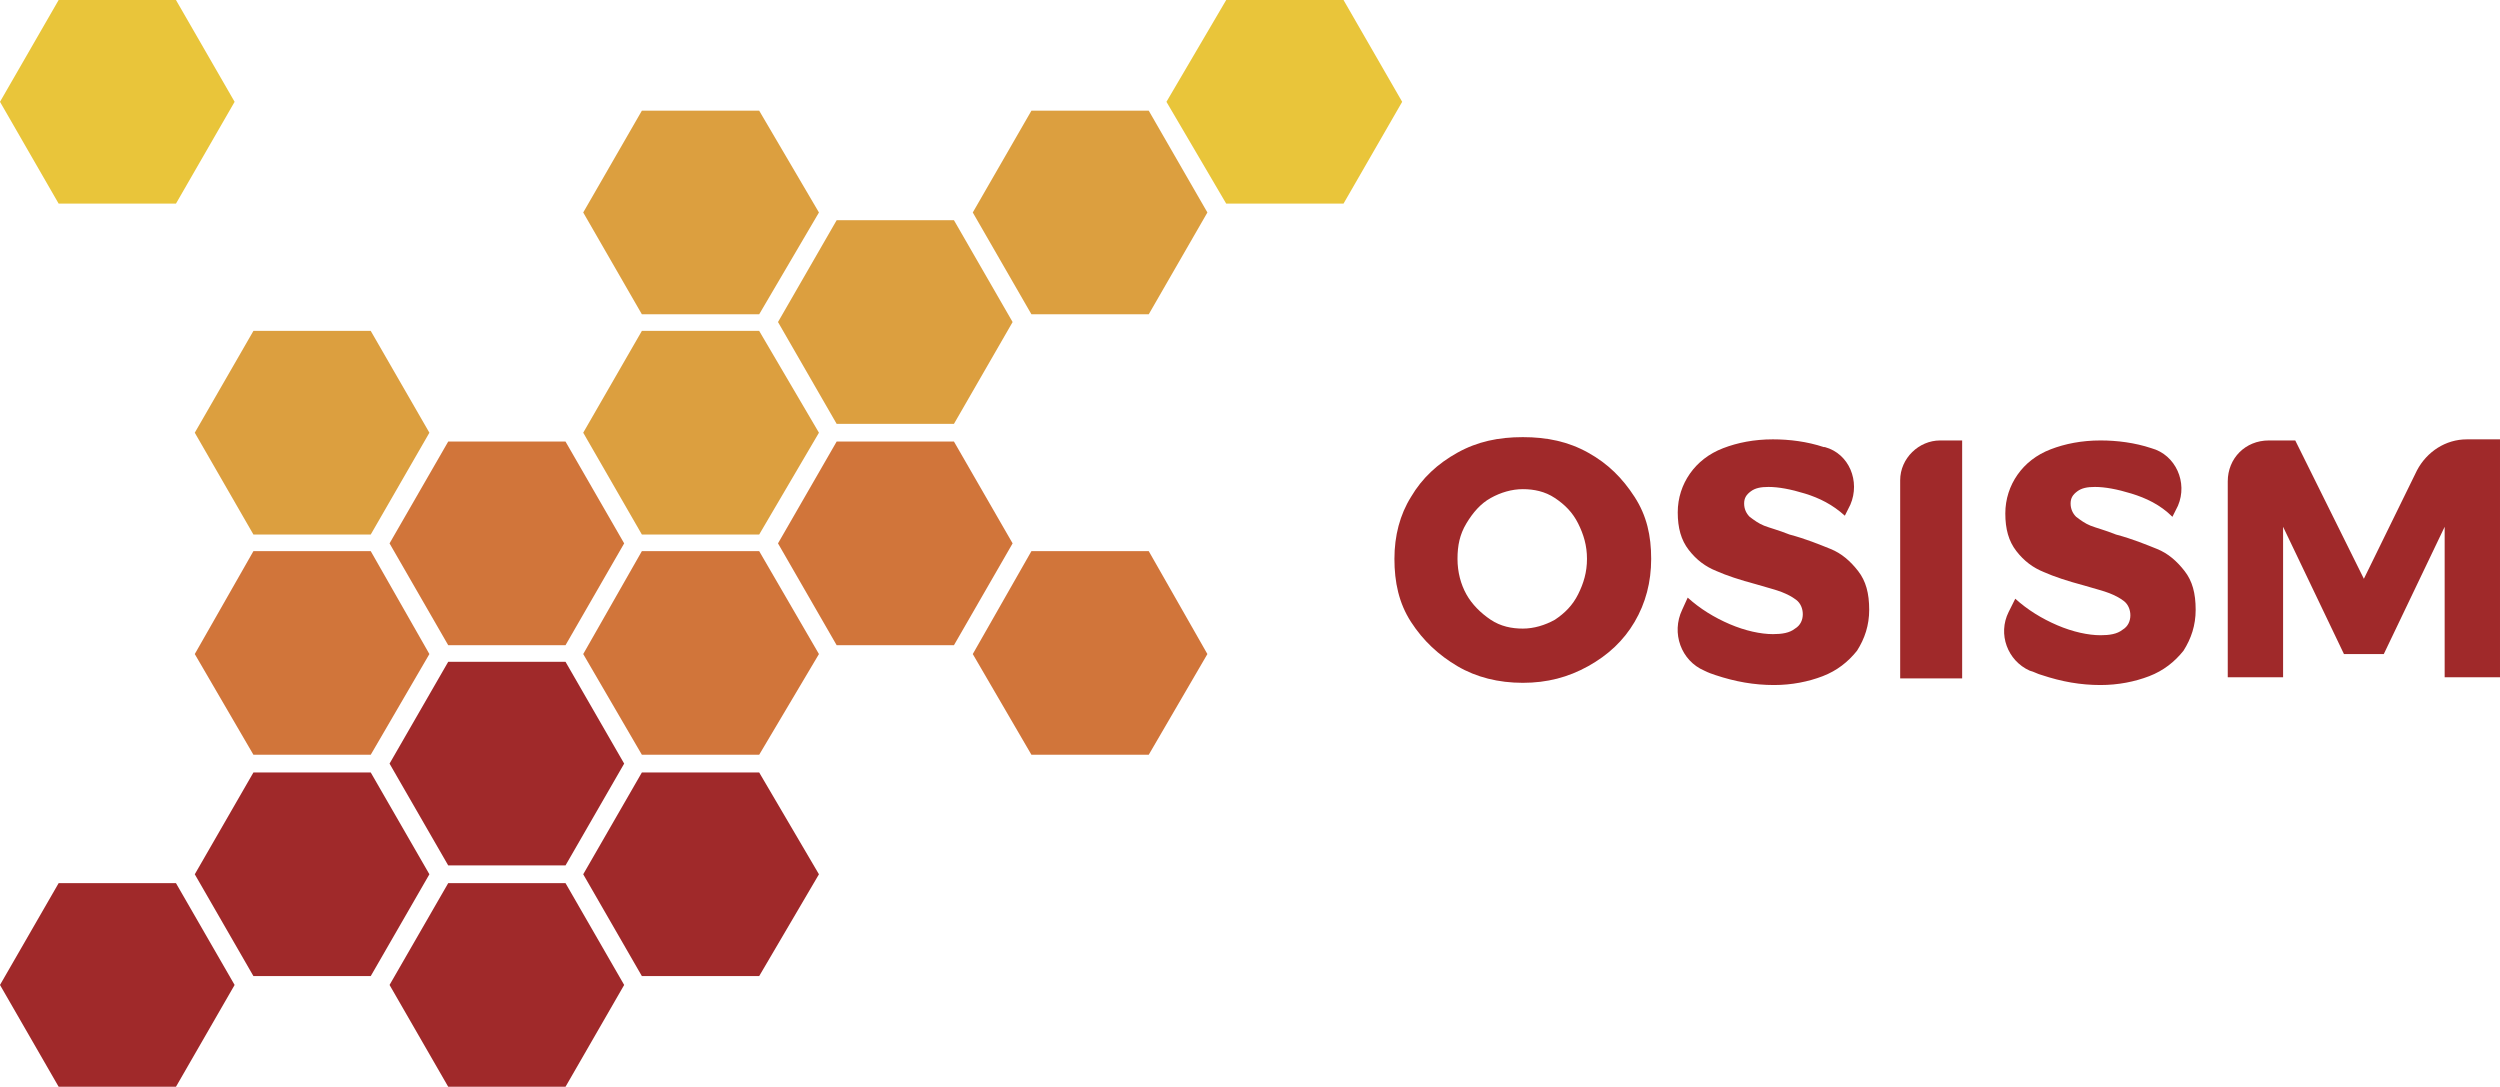 <?xml version="1.0" encoding="utf-8"?>
<!-- Generator: Adobe Illustrator 23.0.2, SVG Export Plug-In . SVG Version: 6.00 Build 0)  -->
<svg version="1.1" id="Ebene_1" xmlns="http://www.w3.org/2000/svg" xmlns:xlink="http://www.w3.org/1999/xlink" x="0px" y="0px"
	 viewBox="0 0 225.9 98.2" style="enable-background:new 0 0 225.9 98.2;" xml:space="preserve">
<style type="text/css">
	.st0{fill:#A0292A;}
	.st1{fill:#E9C53A;}
	.st2{fill:#D1753A;}
	.st3{fill:#DC9F3F;}
</style>
<path class="st0" d="M143.5,40.9c1.8,1,3.1,2.3,4.2,4s1.5,3.5,1.5,5.6s-0.5,4-1.5,5.7s-2.4,3-4.2,4s-3.7,1.5-5.9,1.5
	s-4.2-0.5-5.9-1.5s-3.1-2.3-4.2-4s-1.5-3.6-1.5-5.7c0-2.1,0.5-4,1.5-5.6c1-1.7,2.4-3,4.2-4s3.7-1.4,5.9-1.4S141.7,39.9,143.5,40.9z
	 M134.7,45c-0.9,0.5-1.6,1.3-2.2,2.3s-0.8,2-0.8,3.2s0.3,2.3,0.8,3.2s1.3,1.7,2.2,2.3s1.9,0.8,2.9,0.8s2-0.3,2.9-0.8
	c0.9-0.6,1.6-1.3,2.1-2.3s0.8-2,0.8-3.2s-0.3-2.2-0.8-3.2s-1.2-1.7-2.1-2.3s-1.9-0.8-2.9-0.8C136.6,44.2,135.6,44.5,134.7,45z"/>
<path class="st0" d="M163.1,44.6c-1.3-0.4-2.4-0.6-3.3-0.6c-0.7,0-1.2,0.1-1.6,0.4c-0.4,0.3-0.6,0.6-0.6,1.1s0.2,0.9,0.5,1.2
	c0.4,0.3,0.8,0.6,1.3,0.8s1.3,0.4,2.3,0.8c1.5,0.4,2.7,0.9,3.7,1.3c1,0.4,1.8,1.1,2.5,2s1,2,1,3.5c0,1.4-0.4,2.6-1.1,3.7
	c-0.8,1-1.8,1.8-3.1,2.3s-2.8,0.8-4.4,0.8c-1.8,0-3.5-0.3-5.3-0.9c-0.3-0.1-0.6-0.2-1-0.4c-2.1-0.9-3-3.4-2-5.5l0.5-1.1
	c1.1,1,2.4,1.8,3.8,2.4s2.8,0.9,3.9,0.9c0.8,0,1.5-0.1,2-0.5c0.5-0.3,0.7-0.8,0.7-1.3s-0.2-1-0.6-1.3c-0.4-0.3-0.8-0.5-1.3-0.7
	s-1.3-0.4-2.3-0.7c-1.5-0.4-2.7-0.8-3.6-1.2c-1-0.4-1.8-1-2.5-1.9s-1-2-1-3.4c0-1.3,0.4-2.5,1.1-3.5c0.7-1,1.7-1.8,3-2.3
	s2.8-0.8,4.5-0.8c1.5,0,3.1,0.2,4.6,0.7h0.1c2.2,0.6,3.2,3.1,2.3,5.2l-0.5,1C165.6,45.6,164.4,45,163.1,44.6z"/>
<path class="st0" d="M175.3,39.8h2v21.5h-5.6V43.4C171.7,41.4,173.4,39.8,175.3,39.8z"/>
<path class="st0" d="M192.6,44.6c-1.3-0.4-2.4-0.6-3.3-0.6c-0.7,0-1.2,0.1-1.6,0.4c-0.4,0.3-0.6,0.6-0.6,1.1s0.2,0.9,0.5,1.2
	c0.4,0.3,0.8,0.6,1.3,0.8s1.3,0.4,2.3,0.8c1.5,0.4,2.7,0.9,3.7,1.3c1,0.4,1.8,1.1,2.5,2s1,2,1,3.5c0,1.4-0.4,2.6-1.1,3.7
	c-0.8,1-1.8,1.8-3.1,2.3s-2.8,0.8-4.4,0.8c-1.8,0-3.5-0.3-5.3-0.9c-0.4-0.1-0.7-0.3-1.1-0.4c-2-0.9-2.9-3.3-1.9-5.3l0.6-1.2
	c1.1,1,2.4,1.8,3.8,2.4s2.8,0.9,3.9,0.9c0.8,0,1.5-0.1,2-0.5c0.5-0.3,0.7-0.8,0.7-1.3s-0.2-1-0.6-1.3c-0.4-0.3-0.8-0.5-1.3-0.7
	s-1.3-0.4-2.3-0.7c-1.5-0.4-2.7-0.8-3.6-1.2c-1-0.4-1.8-1-2.5-1.9s-1-2-1-3.4c0-1.3,0.4-2.5,1.1-3.5c0.7-1,1.7-1.8,3-2.3
	s2.8-0.8,4.5-0.8c1.5,0,3.1,0.2,4.6,0.7l0,0c2.2,0.6,3.3,3.1,2.4,5.2l-0.5,1C195.2,45.6,193.9,45,192.6,44.6z"/>
<path class="st0" d="M205,39.8h2.4l6.2,12.5l4.8-9.8c0.9-1.7,2.6-2.8,4.5-2.8h3v21.5h-5V47.6l-5.5,11.5h-3.6l-5.5-11.5v13.6h-5V43.5
	C201.3,41.4,202.9,39.8,205,39.8z"/>
<polygon class="st1" points="110.8,0 121.4,0 126.7,9.2 121.4,18.4 110.8,18.4 105.4,9.2 "/>
<polygon class="st2" points="93.2,49.8 103.8,49.8 109.1,59.1 103.8,68.2 93.2,68.2 87.9,59.1 "/>
<polygon class="st3" points="93.2,10 103.8,10 109.1,19.2 103.8,28.4 93.2,28.4 87.9,19.2 "/>
<polygon class="st2" points="75.6,39.9 86.2,39.9 91.5,49.1 86.2,58.3 75.6,58.3 70.3,49.1 "/>
<polygon class="st3" points="75.6,19.9 86.2,19.9 91.5,29.1 86.2,38.3 75.6,38.3 70.3,29.1 "/>
<polygon class="st0" points="58,69.8 68.6,69.8 74,79 68.6,88.2 58,88.2 52.7,79 "/>
<polygon class="st2" points="58,49.8 68.6,49.8 74,59.1 68.6,68.2 58,68.2 52.7,59.1 "/>
<polygon class="st3" points="58,29.9 68.6,29.9 74,39.1 68.6,48.3 58,48.3 52.7,39.1 "/>
<polygon class="st3" points="58,10 68.6,10 74,19.2 68.6,28.4 58,28.4 52.7,19.2 "/>
<polygon class="st0" points="40.5,79.8 51.1,79.8 56.4,89 51.1,98.2 40.5,98.2 35.2,89 "/>
<polygon class="st0" points="40.5,59.8 51.1,59.8 56.4,69 51.1,78.2 40.5,78.2 35.2,69 "/>
<polygon class="st2" points="40.5,39.9 51.1,39.9 56.4,49.1 51.1,58.3 40.5,58.3 35.2,49.1 "/>
<polygon class="st0" points="22.9,69.8 33.5,69.8 38.8,79 33.5,88.2 22.9,88.2 17.6,79 "/>
<polygon class="st2" points="22.9,49.8 33.5,49.8 38.8,59.1 33.5,68.2 22.9,68.2 17.6,59.1 "/>
<polygon class="st3" points="22.9,29.9 33.5,29.9 38.8,39.1 33.5,48.3 22.9,48.3 17.6,39.1 "/>
<polygon class="st0" points="5.3,79.8 15.9,79.8 21.2,89 15.9,98.2 5.3,98.2 0,89 "/>
<polygon class="st1" points="5.3,0 15.9,0 21.2,9.2 15.9,18.4 5.3,18.4 0,9.2 "/>
</svg>
